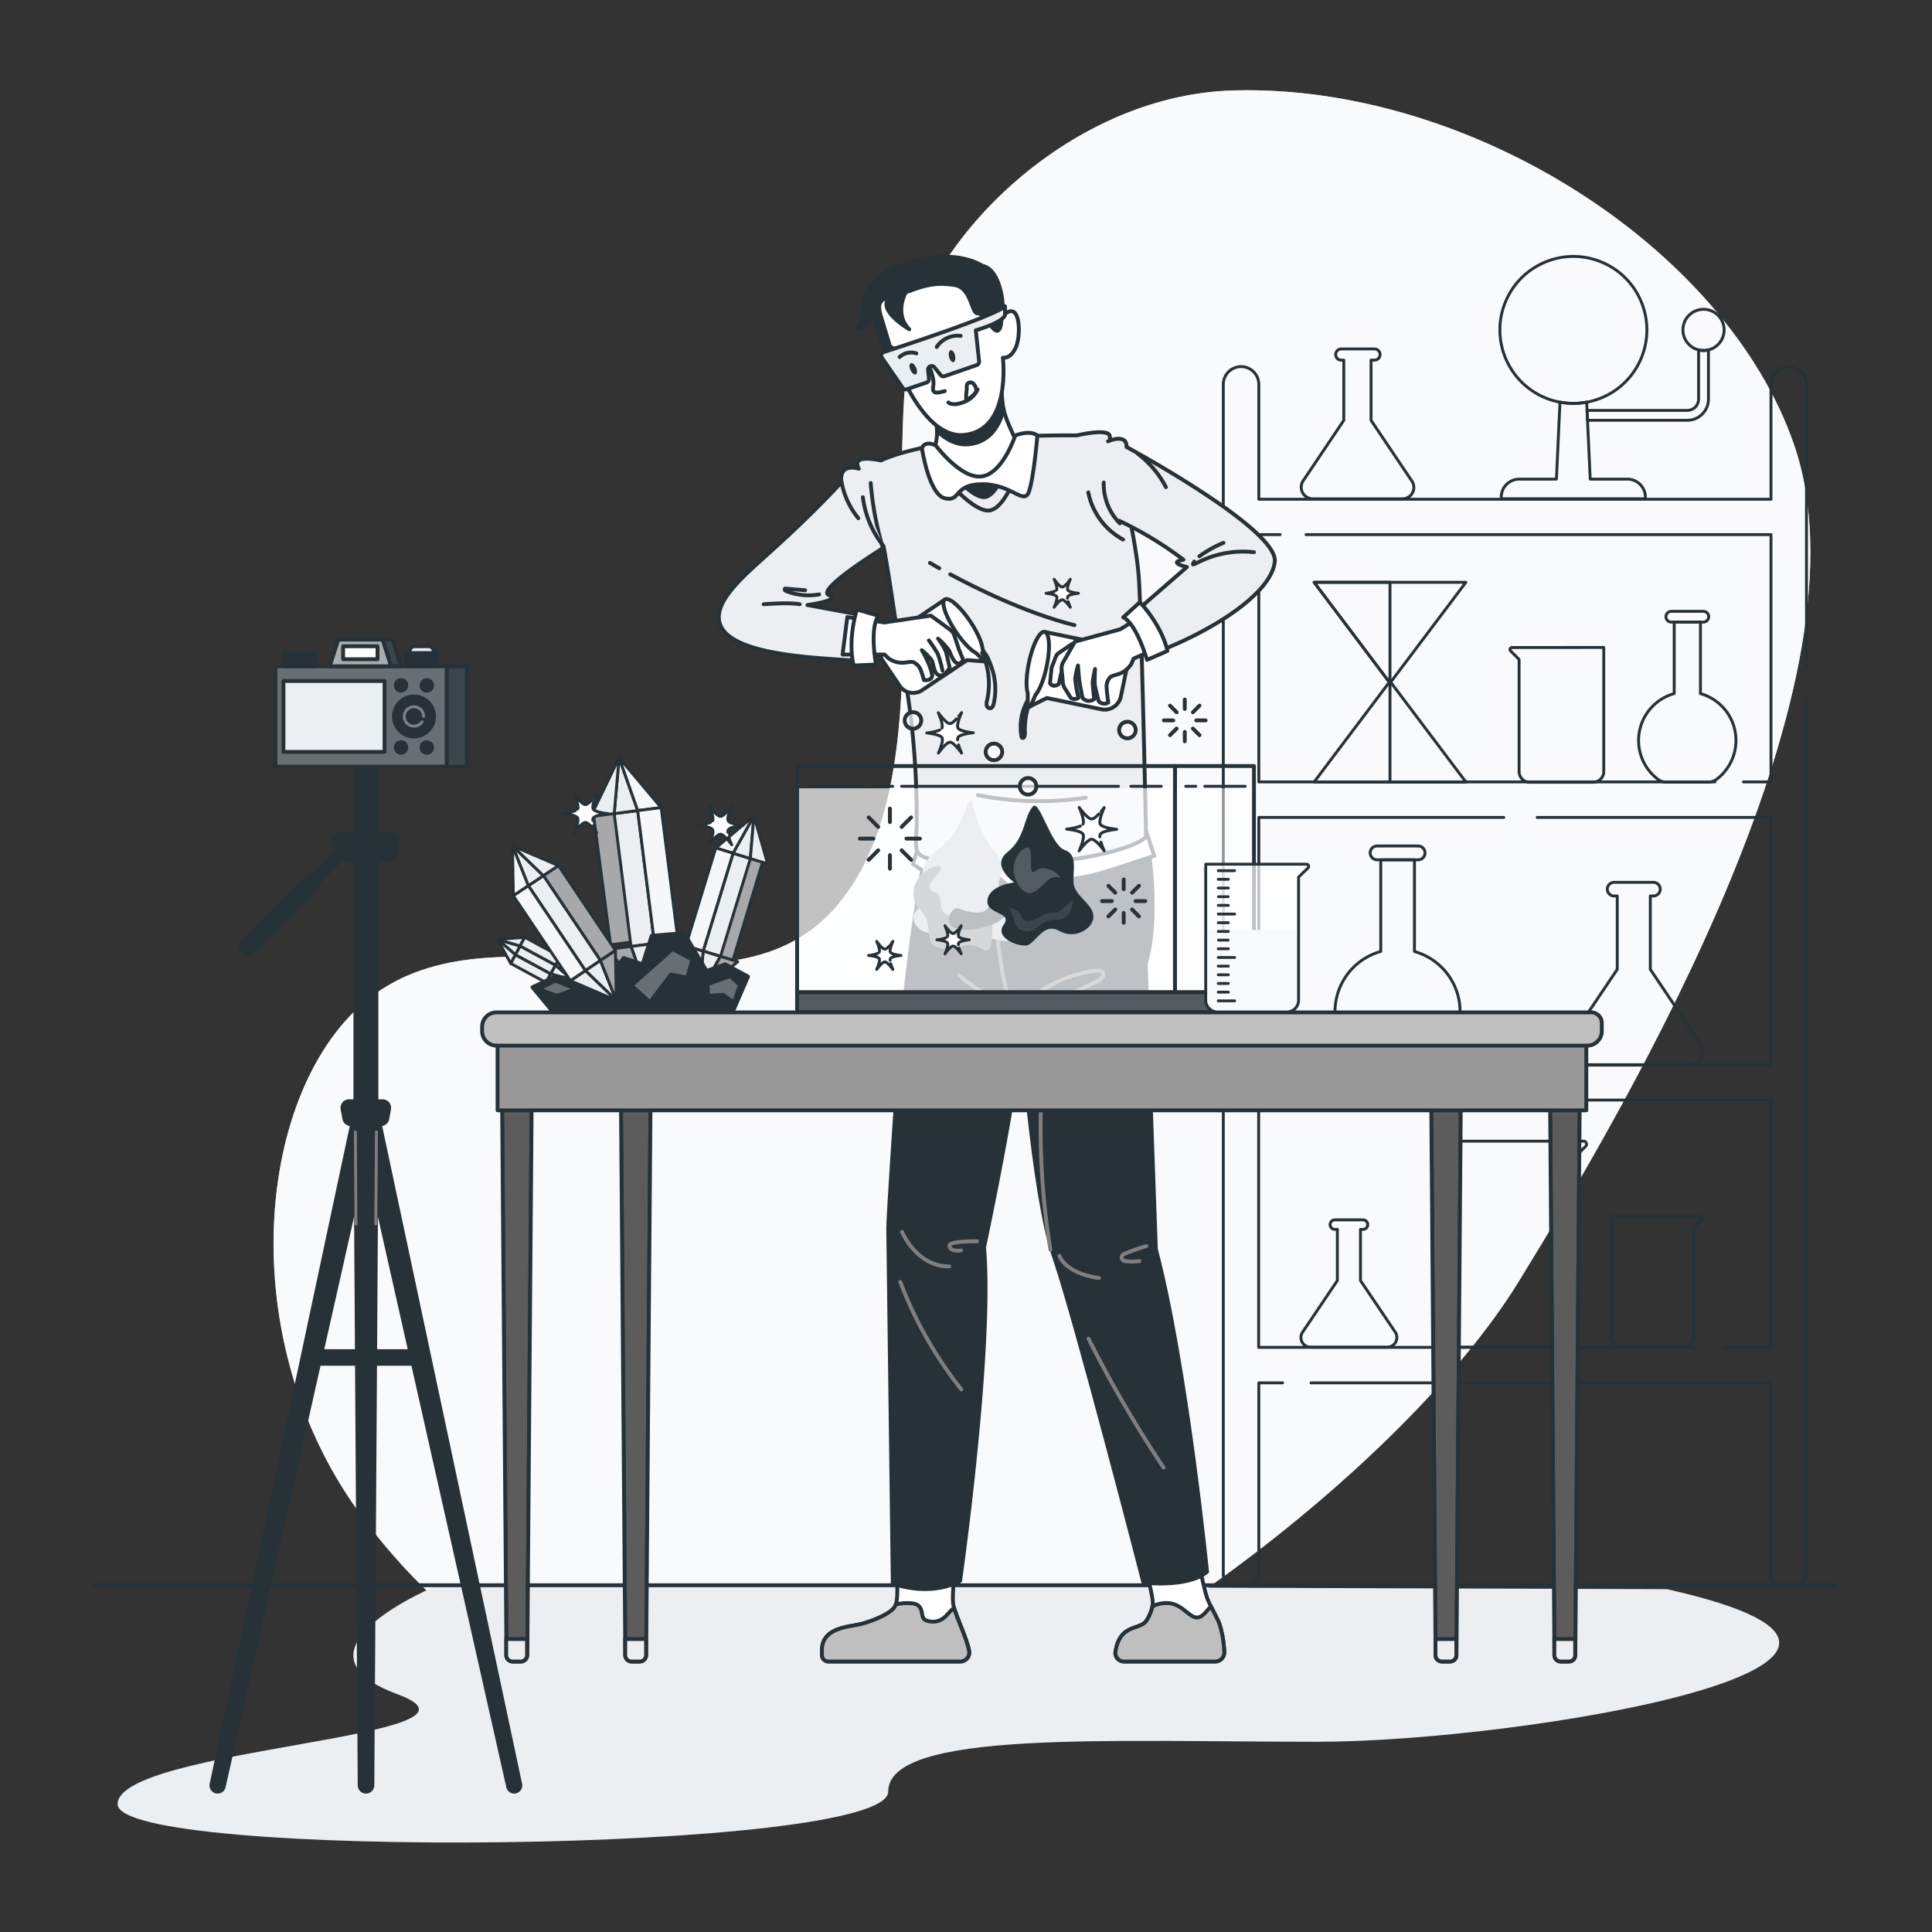 <svg xmlns="http://www.w3.org/2000/svg" xmlns:xlink="http://www.w3.org/1999/xlink" viewBox="0 0 500 500"><rect x="0" y="0" width="500" height="500" fill="#333333" stroke="none"/><defs><clipPath id="freepik--clip-path--inject-12"><path d="M259.51,91.17a58.08,58.08,0,0,0,0,13.48c.54,3.84,2.49,7,3.53,9.81,0,0-2.84,10.9-10.93,10.41s-10.42-8.45-10.42-8.45a12.88,12.88,0,0,0,0-9C239.85,102.94,251,92,251,92l7.47-2.27Z" style="fill:#fff;stroke:#263238;stroke-linecap:round;stroke-linejoin:round"></path></clipPath><clipPath id="freepik--clip-path-2--inject-12"><rect x="115.59" y="172.43" width="5.27" height="25.96" style="fill:#263238;stroke:#263238;stroke-linecap:round;stroke-linejoin:round"></rect></clipPath><clipPath id="freepik--clip-path-3--inject-12"><rect x="71.29" y="172.43" width="44.3" height="25.96" style="fill:#263238;stroke:#263238;stroke-linecap:round;stroke-linejoin:round"></rect></clipPath><clipPath id="freepik--clip-path-4--inject-12"><polygon points="101.24 172.43 85.34 172.43 87.53 165.53 99.06 165.53 101.24 172.43" style="fill:#263238;stroke:#263238;stroke-linecap:round;stroke-linejoin:round"></polygon></clipPath><clipPath id="freepik--clip-path-5--inject-12"><polygon points="101.6 165.53 99.06 165.53 101.24 172.43 103.78 172.43 101.6 165.53" style="fill:#263238;stroke:#263238;stroke-linecap:round;stroke-linejoin:round"></polygon></clipPath><clipPath id="freepik--clip-path-6--inject-12"><rect x="206.29" y="198.25" width="97.8" height="58.55" style="fill:none;stroke:#263238;stroke-linecap:round;stroke-linejoin:round"></rect></clipPath><clipPath id="freepik--clip-path-7--inject-12"><rect x="304.09" y="198.25" width="20.44" height="58.55" style="fill:none;stroke:#263238;stroke-linecap:round;stroke-linejoin:round"></rect></clipPath><clipPath id="freepik--clip-path-8--inject-12"><rect x="206.29" y="256.8" width="118.24" height="5.13" style="fill:#263238;stroke:#263238;stroke-linecap:round;stroke-linejoin:round"></rect></clipPath><clipPath id="freepik--clip-path-9--inject-12"><rect x="155.03" y="210.8" width="6.13" height="34.67" transform="matrix(0.99, -0.13, 0.13, 0.99, -27.38, 21.65)" style="fill:#ECEFF1;stroke:#263238;stroke-linecap:round;stroke-linejoin:round;stroke-width:0.75px"></rect></clipPath><clipPath id="freepik--clip-path-10--inject-12"><polygon points="171.11 209.01 160.22 196.08 165.04 209.78 171.11 209.01" style="fill:#ECEFF1;stroke:#263238;stroke-linecap:round;stroke-linejoin:round;stroke-width:0.75px"></polygon></clipPath><clipPath id="freepik--clip-path-11--inject-12"><polygon points="157.23 245.71 168.13 258.65 163.31 244.94 157.23 245.71" style="fill:#ECEFF1;stroke:#263238;stroke-linecap:round;stroke-linejoin:round;stroke-width:0.75px"></polygon></clipPath><clipPath id="freepik--clip-path-12--inject-12"><rect x="167.19" y="209.26" width="6.13" height="34.67" transform="translate(-27.1 23.16) rotate(-7.21)" style="fill:#ECEFF1;stroke:#263238;stroke-linecap:round;stroke-linejoin:round;stroke-width:0.75px"></rect></clipPath><clipPath id="freepik--clip-path-13--inject-12"><rect x="190.22" y="222.29" width="4.68" height="26.48" transform="matrix(-0.96, -0.29, 0.29, -0.96, 307.83, 517.07)" style="fill:#ECEFF1;stroke:#263238;stroke-linecap:round;stroke-linejoin:round;stroke-width:0.75px"></rect></clipPath><clipPath id="freepik--clip-path-14--inject-12"><polygon points="185.24 219.45 195.12 211.13 189.71 220.82 185.24 219.45" style="fill:#ECEFF1;stroke:#263238;stroke-linecap:round;stroke-linejoin:round;stroke-width:0.75px"></polygon></clipPath><clipPath id="freepik--clip-path-15--inject-12"><polygon points="190.92 248.88 181.04 257.2 186.45 247.51 190.92 248.88" style="fill:#ECEFF1;stroke:#263238;stroke-linecap:round;stroke-linejoin:round;stroke-width:0.75px"></polygon></clipPath><clipPath id="freepik--clip-path-16--inject-12"><rect x="181.27" y="219.56" width="4.68" height="26.48" transform="translate(291.13 509.1) rotate(-163)" style="fill:#ECEFF1;stroke:#263238;stroke-linecap:round;stroke-linejoin:round;stroke-width:0.75px"></rect></clipPath><clipPath id="freepik--clip-path-17--inject-12"><rect x="147.6" y="223.06" width="4.68" height="26.48" transform="translate(406.2 348.79) rotate(146.1)" style="fill:#ECEFF1;stroke:#263238;stroke-linecap:round;stroke-linejoin:round;stroke-width:0.75px"></rect></clipPath><clipPath id="freepik--clip-path-18--inject-12"><polygon points="132.85 231.84 132.63 218.92 136.73 229.23 132.85 231.84" style="fill:#ECEFF1;stroke:#263238;stroke-linecap:round;stroke-linejoin:round;stroke-width:0.75px"></polygon></clipPath><clipPath id="freepik--clip-path-19--inject-12"><polygon points="159.27 245.99 159.49 258.9 155.39 248.59 159.27 245.99" style="fill:#ECEFF1;stroke:#263238;stroke-linecap:round;stroke-linejoin:round;stroke-width:0.75px"></polygon></clipPath><clipPath id="freepik--clip-path-20--inject-12"><rect x="139.84" y="228.28" width="4.68" height="26.48" transform="translate(394.89 362.68) rotate(146.1)" style="fill:#ECEFF1;stroke:#263238;stroke-linecap:round;stroke-linejoin:round;stroke-width:0.75px"></rect></clipPath><clipPath id="freepik--clip-path-21--inject-12"><path d="M134.83,430h-2.12a1.63,1.63,0,0,1-1.64-1.62L129.93,283.7h7.68l-1.14,144.67A1.64,1.64,0,0,1,134.83,430Z" style="fill:#757575;stroke:#263238;stroke-linecap:round;stroke-linejoin:round"></path></clipPath><clipPath id="freepik--clip-path-22--inject-12"><path d="M165.59,430h-2.12a1.64,1.64,0,0,1-1.64-1.62L160.69,283.7h7.68l-1.14,144.67A1.64,1.64,0,0,1,165.59,430Z" style="fill:#5c5c5c;stroke:#263238;stroke-linecap:round;stroke-linejoin:round"></path></clipPath><clipPath id="freepik--clip-path-23--inject-12"><path d="M375.29,430h-2.12a1.64,1.64,0,0,1-1.64-1.62L370.39,283.7h7.68l-1.14,144.67A1.63,1.63,0,0,1,375.29,430Z" style="fill:#5c5c5c;stroke:#263238;stroke-linecap:round;stroke-linejoin:round"></path></clipPath><clipPath id="freepik--clip-path-24--inject-12"><path d="M406.06,430h-2.13a1.64,1.64,0,0,1-1.64-1.62L401.15,283.7h7.69l-1.15,144.67A1.62,1.62,0,0,1,406.06,430Z" style="fill:#757575;stroke:#263238;stroke-linecap:round;stroke-linejoin:round"></path></clipPath><clipPath id="freepik--clip-path-25--inject-12"><path d="M338.08,223.65a.57.57,0,0,1,.4,1L336.07,227v31.81A3.06,3.06,0,0,1,333,261.9h-17.9a3.06,3.06,0,0,1-3.06-3.06V223.65Z" style="fill:none;stroke:#263238;stroke-linecap:round;stroke-linejoin:round;stroke-width:0.75px"></path></clipPath><clipPath id="freepik--clip-path-26--inject-12"><path d="M293.91,188.92a2.14,2.14,0,1,1-2.14-2.13A2.14,2.14,0,0,1,293.91,188.92Z" style="fill:none;stroke:#263238;stroke-linecap:round;stroke-linejoin:round"></path></clipPath><clipPath id="freepik--clip-path-27--inject-12"><path d="M268.21,203.49a2.14,2.14,0,1,1-2.14-2.13A2.14,2.14,0,0,1,268.21,203.49Z" style="fill:none;stroke:#263238;stroke-linecap:round;stroke-linejoin:round"></path></clipPath><clipPath id="freepik--clip-path-28--inject-12"><path d="M259.37,194.59a2.14,2.14,0,1,1-2.14-2.14A2.14,2.14,0,0,1,259.37,194.59Z" style="fill:none;stroke:#263238;stroke-linecap:round;stroke-linejoin:round"></path></clipPath><clipPath id="freepik--clip-path-29--inject-12"><path d="M238.42,186.44a2.14,2.14,0,1,1-2.13-2.13A2.13,2.13,0,0,1,238.42,186.44Z" style="fill:none;stroke:#263238;stroke-linecap:round;stroke-linejoin:round"></path></clipPath></defs><g id="freepik--background-simple--inject-12"><path d="M97,257.27c33.85-24.51,90.32,9.21,118.51-21.64,28-30.62,13.78-94.52,19.42-143.75,3.1-27,40.16-67.39,84.57-68.49C380.75,21.86,446.7,64.27,464.27,115c21.06,60.87-41.38,168.09-71.24,216.67C363.32,380,279.42,443.14,223.8,454.27c-44.49,8.9-101-20.86-131.41-63.61C59.38,344.3,66.85,279.07,97,257.27Z" style="fill:#ECEFF1"></path><path d="M97,257.27c33.85-24.51,90.32,9.21,118.51-21.64,28-30.62,13.78-94.52,19.42-143.75,3.1-27,40.16-67.39,84.57-68.49C380.75,21.86,446.7,64.27,464.27,115c21.06,60.87-41.38,168.09-71.24,216.67C363.32,380,279.42,443.14,223.8,454.27c-44.49,8.9-101-20.86-131.41-63.61C59.38,344.3,66.85,279.07,97,257.27Z" style="fill:#fff;opacity:0.7"></path></g><g id="freepik--Shadow--inject-12"><path d="M113.32,410.26s-41.27,16.83-10.41,28.22c30,11.09-72.47,13.83-72.47,28.43s199.43,12.75,199.43-3.23S287,450.77,340.78,450.77s175.09-20.6,90.62-39.49Z" style="fill:#ECEFF1"></path></g><g id="freepik--Floor--inject-12"><line x1="24.49" y1="410.26" x2="475.01" y2="410.26" style="fill:none;stroke:#263238;stroke-linecap:round;stroke-linejoin:round"></line></g><g id="freepik--Shelf--inject-12"><path d="M316.59,259.93V407.42a2.84,2.84,0,0,0,2.84,2.84h3.51a2.84,2.84,0,0,0,2.84-2.84V357.88h6.16m135.58-185V99.48a4.6,4.6,0,0,0-4.59-4.6h0a4.6,4.6,0,0,0-4.6,4.6V129.2H325.78V99.48a4.6,4.6,0,0,0-4.6-4.6h0a4.6,4.6,0,0,0-4.59,4.6V252.05m22.7,105.83h119v49.54a2.84,2.84,0,0,0,2.84,2.84h3.51a2.84,2.84,0,0,0,2.84-2.84V180.19m-23.66,22.17H325.78v-64h5.52m6.71,0H458.33v64h-7.12m-53.4,9.19h60.52v64H347.93m-8,0H325.78v-64h63.4m49.56,137.14h-113v-64m7.76,0H458.33v64H446.1" style="fill:none;stroke:#263238;stroke-linecap:round;stroke-linejoin:round;stroke-width:0.75px"></path><path d="M366.06,246.24V222.52h-8.72v23.72A16.15,16.15,0,0,0,352,274.75a4.73,4.73,0,0,0,2.81.9h13.71a4.93,4.93,0,0,0,3-1,16.16,16.16,0,0,0-5.46-28.4Z" style="fill:none;stroke:#263238;stroke-linecap:round;stroke-linejoin:round;stroke-width:0.75px"></path><path d="M367,222.52H356.39a1.79,1.79,0,0,1-1.79-1.79h0a1.79,1.79,0,0,1,1.79-1.79H367a1.79,1.79,0,0,1,1.79,1.79h0A1.79,1.79,0,0,1,367,222.52Z" style="fill:none;stroke:#263238;stroke-linecap:round;stroke-linejoin:round;stroke-width:0.75px"></path><path d="M440.08,179.45V161h-6.8v18.5a12.59,12.59,0,0,0-4.14,22.23,3.64,3.64,0,0,0,2.19.7H442a3.8,3.8,0,0,0,2.31-.79,12.59,12.59,0,0,0-4.25-22.14Z" style="fill:none;stroke:#263238;stroke-linecap:round;stroke-linejoin:round;stroke-width:0.75px"></path><path d="M440.82,161h-8.28a1.4,1.4,0,0,1-1.4-1.4h0a1.4,1.4,0,0,1,1.4-1.39h8.28a1.39,1.39,0,0,1,1.39,1.39h0A1.4,1.4,0,0,1,440.82,161Z" style="fill:none;stroke:#263238;stroke-linecap:round;stroke-linejoin:round;stroke-width:0.75px"></path><path d="M365.4,124.5l-10.57-15.71V93.2h.76a1.45,1.45,0,1,0,0-2.89H347a1.45,1.45,0,0,0,0,2.89h.77v15.59L337.21,124.5a3,3,0,0,0,2.45,4.59H363A2.94,2.94,0,0,0,365.4,124.5Z" style="fill:none;stroke:#263238;stroke-linecap:round;stroke-linejoin:round;stroke-width:0.75px"></path><path d="M440,270.05l-12.9-19.17v-19h.93a1.77,1.77,0,0,0,0-3.53H417.61a1.77,1.77,0,0,0,0,3.53h.93v19l-12.9,19.17a3.6,3.6,0,0,0,3,5.6h28.44A3.6,3.6,0,0,0,440,270.05Z" style="fill:none;stroke:#263238;stroke-linecap:round;stroke-linejoin:round;stroke-width:0.75px"></path><path d="M361.09,344.75l-9-13.34V318.16h.65a1.23,1.23,0,0,0,0-2.46h-7.28a1.23,1.23,0,0,0,0,2.46h.65v13.25l-9,13.34a2.5,2.5,0,0,0,2.07,3.9H359A2.51,2.51,0,0,0,361.09,344.75Z" style="fill:none;stroke:#263238;stroke-linecap:round;stroke-linejoin:round;stroke-width:0.75px"></path><path d="M391.3,167.58a.51.51,0,0,0-.36.88l2.2,2.2v29a2.79,2.79,0,0,0,2.79,2.79h16.33a2.79,2.79,0,0,0,2.79-2.79v-32.1Z" style="fill:none;stroke:#263238;stroke-linecap:round;stroke-linejoin:round;stroke-width:0.75px"></path><path d="M409.8,295.33a.79.79,0,0,1,.56,1.35L407,300.05v44.34a4.27,4.27,0,0,1-4.27,4.26h-25a4.26,4.26,0,0,1-4.26-4.26V295.33Z" style="fill:none;stroke:#263238;stroke-linecap:round;stroke-linejoin:round;stroke-width:0.75px"></path><path d="M440.15,314.76a.51.51,0,0,1,.36.86l-2.14,2.14v28.18a2.71,2.71,0,0,1-2.71,2.71H419.8a2.71,2.71,0,0,1-2.71-2.71V314.76Z" style="fill:none;stroke:#263238;stroke-linecap:round;stroke-linejoin:round;stroke-width:0.75px"></path><polygon points="340.09 202.38 359.73 176.31 379.37 202.38 340.09 202.38" style="fill:none;stroke:#263238;stroke-linecap:round;stroke-linejoin:round;stroke-width:0.75px"></polygon><polyline points="359.73 176.31 359.73 202.38 379.37 202.38" style="fill:none;stroke:#263238;stroke-linecap:round;stroke-linejoin:round;stroke-width:0.75px"></polyline><polygon points="379.37 150.7 359.73 176.78 340.09 150.7 379.37 150.7" style="fill:none;stroke:#263238;stroke-linecap:round;stroke-linejoin:round;stroke-width:0.75px"></polygon><polygon points="340.09 150.7 359.73 176.78 359.73 150.7 340.09 150.7" style="fill:none;stroke:#263238;stroke-linecap:round;stroke-linejoin:round;stroke-width:0.75px"></polygon><circle cx="407.18" cy="85.38" r="19.02" transform="translate(174.11 430) rotate(-67.77)" style="fill:none;stroke:#263238;stroke-linecap:round;stroke-linejoin:round;stroke-width:0.75px"></circle><path d="M435.54,85.38a5.33,5.33,0,1,0,5.33-5.33A5.33,5.33,0,0,0,435.54,85.38Z" style="fill:none;stroke:#263238;stroke-linecap:round;stroke-linejoin:round;stroke-width:0.75px"></path><path d="M421.16,124h-9.61l-.92-19.94a18.25,18.25,0,0,1-6.91,0L402.8,124h-9.61a4.67,4.67,0,0,0-4.67,4.67v.41h37.31v-.41A4.67,4.67,0,0,0,421.16,124Z" style="fill:none;stroke:#263238;stroke-linecap:round;stroke-linejoin:round;stroke-width:0.75px"></path><path d="M440.87,90.71a5.34,5.34,0,0,1-1.28-.17V103.3a2.91,2.91,0,0,1-2.92,2.91H410.73l.12,2.56h25.82a5.48,5.48,0,0,0,5.48-5.47V90.54A5.48,5.48,0,0,1,440.87,90.71Z" style="fill:none;stroke:#263238;stroke-linecap:round;stroke-linejoin:round;stroke-width:0.75px"></path></g><g id="freepik--Character--inject-12"><path d="M296.77,407.2s1.63,5.84,1.56,7.84c-.05,1.39-1.17,4.26-2.29,5.09-2.09,1.54-6.33.79-7.35,7.33a2.2,2.2,0,0,0,2.17,2.53h23.62a2.34,2.34,0,0,0,2.35-2.55,27.18,27.18,0,0,0-1.31-7.37c-.68-1.68-2.53-4.85-3.13-6.56-.73-2.05-2-8.45-2-8.45Z" style="fill:#fff;stroke:#263238;stroke-linecap:round;stroke-linejoin:round"></path><path d="M316.83,427.44a27.18,27.18,0,0,0-1.31-7.37c-.44-1.09-1.36-2.78-2.12-4.31-1.14,1.05-2,2.65-3.39,2.84-2.21.3-4-3.73-8.09-3.73a7.41,7.41,0,0,0-3.69.91c-.3,1.5-1.24,3.65-2.19,4.35-2.09,1.54-6.33.79-7.35,7.33a2.2,2.2,0,0,0,2.17,2.53h23.62A2.34,2.34,0,0,0,316.83,427.44Z" style="fill:#bfbfbf;stroke:#263238;stroke-linecap:round;stroke-linejoin:round"></path><path d="M232,407.2s.71,6.73-.38,8.58c-1.19,2-6.06,3.76-8.33,4.41-3,.87-10.54.75-10.54,6.87v1.26a1.67,1.67,0,0,0,1.67,1.67h34.11a2.32,2.32,0,0,0,2.3-2.71c-.56-3.14-2.88-7.73-4-11.5-.62-2.06.24-8.58.24-8.58Z" style="fill:#fff;stroke:#263238;stroke-linecap:round;stroke-linejoin:round"></path><path d="M250.79,427.28c-.54-3-2.71-7.4-3.88-11.1-1,.63-1.67,1.73-2.52,2.42a4.57,4.57,0,0,1-4.6.79c-2-.55-.18-3.86-3.49-4.41a12,12,0,0,0-4.5.27,2.35,2.35,0,0,1-.22.53c-1.19,2-6.06,3.76-8.33,4.41-3,.87-10.54.75-10.54,6.87v1.26a1.67,1.67,0,0,0,1.67,1.67h34.11A2.32,2.32,0,0,0,250.79,427.28Z" style="fill:#bfbfbf;stroke:#263238;stroke-linecap:round;stroke-linejoin:round"></path><path d="M239.82,218.22a610.45,610.45,0,0,0-7.66,62.7c-2.31,34-2.29,36.88-2.29,36.88l1.18,92s9.09,3.67,17.42-.64c0,0,8.51-59.93,6.2-86.34,0,0,8.28-38.74,9.7-56.14,0,0,12.62-11.22,12.81-21.08s-.9-28.56-.9-28.56Z" style="fill:#263238;stroke:#263238;stroke-linecap:round;stroke-linejoin:round"></path><path d="M255.9,219.89s1.83,38.92,8.09,42.77c0,0,3.15,46.23,8.8,62.6s23.13,84.32,23.13,84.32,11.45,1.42,16.47-2.79c0,0-5.37-53.6-13.25-83.51l-2.63-73.89s4.44-12.16-.59-37.38Z" style="fill:#263238;stroke:#263238;stroke-linecap:round;stroke-linejoin:round"></path><path d="M238,218l-1.72,5.6s5.69,4.12,7.88,4.89c2.69.95,11.32,1.42,11.32,1.42l1-4.42,5.24,4.42s16-2.19,21.26-3.44c4-1,15.75-5,15.75-5l-2.3-6.91Z" style="fill:#fff;stroke:#263238;stroke-linecap:round;stroke-linejoin:round"></path><path d="M296.61,216.54c-3.15,3.55-23,8.08-42.38,6.92s-17.23-.89-17-10.24a214.36,214.36,0,0,0-3.66-41.5c-1.77-9.7-3-20.3-4.85-30,0,0-17.72,10.94-14.2,12.28s-5.56,2.58-5.56,2.58l16.63,3.08c-2.41,3.34,0,11.6,0,11.6-11.23-1-38.54-.95-39.53-11-.54-5.62,7.34-12,14-18.07,11.14-10.07,17.69-17.36,17.69-17.36-.66-5.26,4.5-3.53,4.5-3.53h0c-.72-1.49-1.07-3.48,5.77-2.13,0,0,12.68-6.76,50.67-6.49,0,0,9-2.16,8.52.53,0,0,6.66,23.09,7.54,36.67C295.43,160.23,296.61,216.54,296.61,216.54Z" style="fill:#ECEFF1;stroke:#263238;stroke-linecap:round;stroke-linejoin:round"></path><path d="M259.51,91.17a58.08,58.08,0,0,0,0,13.48c.54,3.84,2.49,7,3.53,9.81,0,0-2.84,10.9-10.93,10.41s-10.42-8.45-10.42-8.45a12.88,12.88,0,0,0,0-9C239.85,102.94,251,92,251,92l7.47-2.27Z" style="fill:#fff"></path><g style="clip-path:url(#freepik--clip-path--inject-12)"><path d="M232.72,95c2.35,6.15,8.86,20.69,17.78,20,11.91-1,10-18.78,9.91-20Z" style="fill:#263238;stroke:#263238;stroke-linecap:round;stroke-linejoin:round"></path></g><path d="M259.51,91.17a58.08,58.08,0,0,0,0,13.48c.54,3.84,2.49,7,3.53,9.81,0,0-2.84,10.9-10.93,10.41s-10.42-8.45-10.42-8.45a12.88,12.88,0,0,0,0-9C239.85,102.94,251,92,251,92l7.47-2.27Z" style="fill:none;stroke:#263238;stroke-linecap:round;stroke-linejoin:round"></path><path d="M259.17,81.29c.93-.12.22-11.56-4.94-12.49,0,0-7.54-5.32-21.24,0S225.3,81.65,221.88,85a4.31,4.31,0,0,0,3.85-4.87s2,11.34,7.22,16.33,17.53,3.25,17.53,3.25l5.13-4Z" style="fill:#263238;stroke:#263238;stroke-linecap:round;stroke-linejoin:round"></path><path d="M227.9,81.59l2.57,8.48s7.42,23.48,18.9,22.5c12.51-1.08,10.17-20,10.17-20s2.16.45,3.49-3,.91-12.81-3.88-7.37c0,0,.18,3-1,3.39S254.63,81,253,81.09s-1.54-6.67-6-7.33-6.87-.24-12,1.68S226.34,76.44,227.9,81.59Z" style="fill:#fff;stroke:#263238;stroke-linecap:round;stroke-linejoin:round"></path><path d="M231.89,90.56s-2.21-1.84-2.82,0,2.21,8.33,4.66,8.21S231.89,90.56,231.89,90.56Z" style="fill:none;stroke:#263238;stroke-linecap:round;stroke-linejoin:round"></path><path d="M238.52,91.21s3.62,5.48,3,8.79c-.45,2.27,1.44,1.59,3,1.22" style="fill:none;stroke:#263238;stroke-linecap:round;stroke-linejoin:round"></path><path d="M260.1,81.17V79.26c-2.48,2.57-31.43,11.88-31.43,11.88a.93.93,0,0,0-.45,1.41l5.41,7.84a.92.92,0,0,0,1.07.35L239.78,99a.94.94,0,0,0,.63-1l-.23-2.25a.93.93,0,0,1,1.65-.68l1.62,2a.94.94,0,0,0,1,.29l8.31-2.87a.93.93,0,0,0,.63-1l-.86-8C261,82.93,260.1,81.17,260.1,81.17Z" style="fill:#ECEFF1;stroke:#263238;stroke-linecap:round;stroke-linejoin:round"></path><path d="M234.71,75.07s-3.65,5.86.6,10.15C235.31,85.22,222.42,77.72,234.71,75.07Z" style="fill:#263238;stroke:#263238;stroke-linecap:round;stroke-linejoin:round"></path><path d="M237.08,95.11c.36.8.33,1.6-.07,1.78s-1-.32-1.38-1.12-.34-1.6.06-1.78S236.71,94.31,237.08,95.11Z" style="fill:#263238"></path><path d="M247.16,92c.21.85,0,1.63-.4,1.73s-.94-.5-1.15-1.36,0-1.63.4-1.73S247,91.09,247.16,92Z" style="fill:#263238"></path><path d="M232.8,92.4a4.39,4.39,0,0,1,4.35-.94" style="fill:none;stroke:#263238;stroke-linecap:round;stroke-linejoin:round"></path><path d="M242.42,89.8a6.49,6.49,0,0,1,6.19-2.88" style="fill:none;stroke:#263238;stroke-linecap:round;stroke-linejoin:round"></path><path d="M243.53,120.55l9.52,4.41,10.64-4.41s-4.5,9-7.85,9.71-8.83-5.37-8.83-5.37Z" style="fill:#263238;stroke:#263238;stroke-linecap:round;stroke-linejoin:round"></path><path d="M240.39,118.32s8.86,12.68,14.79,13.78,10.53-17.64,10.53-17.64H263s-3.83,13.18-7.86,14.15-13-11-13-11Z" style="fill:#ECEFF1;stroke:#263238;stroke-linecap:round;stroke-linejoin:round"></path><path d="M242.16,115.27s6.66,8.93,12.07,8,8.51-10.56,8.51-10.56,3.72-1.56,5.73,0c0,0-.92,11.11-2.21,14.6s-4.39-2-12-2-5.46,4.56-9.67,3.66-6-13-6-13S239.2,113.89,242.16,115.27Z" style="fill:#fff;stroke:#263238;stroke-linecap:round;stroke-linejoin:round"></path><path d="M244.53,155.16l10.75,16.05-5-.38-11.64,7.79a4.19,4.19,0,0,1-5.81-1.14L228.47,171a4.2,4.2,0,0,1,1.15-5.81Z" style="fill:#fff;stroke:#263238;stroke-linecap:round;stroke-linejoin:round"></path><path d="M251.13,160.89c1.85,2.77,3,5.44,3.15,7l1.15,2.83a.39.39,0,0,1-.64.43L252.6,169c-1.39-.72-3.42-2.81-5.27-5.58-2.6-3.87-3.85-7.58-2.8-8.28S248.54,157,251.13,160.89Z" style="fill:#fff;stroke:#263238;stroke-linecap:round;stroke-linejoin:round"></path><path d="M255.48,181.15a3,3,0,0,0-.14,1.35.94.94,0,0,0,.94.8c.52-.07.77-.67.89-1.18a17.24,17.24,0,0,0,0-7.53c-.18-.83-1.92-6.58-3-5.7A19.52,19.52,0,0,1,255.48,181.15Z" style="fill:#ECEFF1;stroke:#263238;stroke-linecap:round;stroke-linejoin:round"></path><path d="M268.29,177.52a14.45,14.45,0,0,0-4.45,13,1.28,1.28,0,0,0,.38.83.94.94,0,0,0,1.3-.42,2.94,2.94,0,0,0,.21-1.53,21,21,0,0,1,2.83-11,1.66,1.66,0,0,0,.2-1.11C268.69,177.19,268.36,177.45,268.29,177.52Z" style="fill:#263238"></path><path d="M270.34,163.53l-4,19.39,4.6-2.28L285,183.56a4.28,4.28,0,0,0,5.08-3.32l1.64-7.88a4.3,4.3,0,0,0-3.33-5.08Z" style="fill:#fff;stroke:#263238;stroke-linecap:round;stroke-linejoin:round"></path><path d="M266.28,171.52c-.7,3.34-.77,6.33-.3,7.87v3.14a.4.4,0,0,0,.77.16l1.25-2.88c1.05-1.22,2.18-4,2.87-7.33,1-4.68.74-8.68-.53-8.95S267.25,166.84,266.28,171.52Z" style="fill:#fff;stroke:#263238;stroke-linecap:round;stroke-linejoin:round"></path><path d="M277.29,166.75,274,169a2.07,2.07,0,0,0-.77,1l-1,2.58a1.94,1.94,0,0,0-.12.53l-.36,3.72s.66,1.27,2.26.21l.75-3.36,1.44-2.84,3.26-1.86-.82-1.87A.9.9,0,0,0,277.29,166.75Z" style="fill:#fff;stroke:#263238;stroke-linecap:round;stroke-linejoin:round"></path><path d="M298.18,157.74l-8.26,5.12-11.71,3.19-3.06,5.33a3.1,3.1,0,0,0-.4,1.83l.33,3.51a3.09,3.09,0,0,0,.45,1.34l1.58,2.53a1.73,1.73,0,0,0,2,0,33.91,33.91,0,0,1-.86-4.89,24.77,24.77,0,0,1,.73-3.47s.23,3.09.37,4.11.8,4.25.8,4.25a2.12,2.12,0,0,0,3.06.29,41.48,41.48,0,0,1-.43-4.17,33.51,33.51,0,0,1,.62-3.57s-.16,3-.06,4,1,4.33,1,4.33a1.92,1.92,0,0,0,2.49.33,35.38,35.38,0,0,1-.46-4.35,3.62,3.62,0,0,1,1-2.24c1.33-.86,3.31-.37,5.39-3.31l.61-1.45,9.93-4.37Z" style="fill:#fff;stroke:#263238;stroke-linecap:round;stroke-linejoin:round"></path><path d="M286.75,114.21s4.91-2.21,4.8,1.47c0,0,39.32,21.23,38.36,29.69S313.23,163.56,298.73,169c0,0-3.15-6-6.44-9.31l14.89-12.95s-5.19-1.15-.91-1.89a93.59,93.59,0,0,0-16.63-10.08" style="fill:#ECEFF1;stroke:#263238;stroke-linecap:round;stroke-linejoin:round"></path><path d="M309.07,145.34c-1.89,2.88,3.94-3.65,15.46-2.44" style="fill:none;stroke:#263238;stroke-linecap:round;stroke-linejoin:round"></path><path d="M316.63,140.48a29.76,29.76,0,0,0-6.22,3.48" style="fill:none;stroke:#263238;stroke-linecap:round;stroke-linejoin:round"></path><path d="M295,155.84l-4.32,3.93s3,.79,6.17,11l5.28-2.31S301.12,162.56,295,155.84Z" style="fill:#fff;stroke:#263238;stroke-linecap:round;stroke-linejoin:round"></path><path d="M219.29,159.71l9.62,1.38,12-1.77,5,3.67a3.09,3.09,0,0,1,1.09,1.52l1.1,3.34c.15.45,1.17,2.89,1.17,2.89s-.62,1.49-1.8.79c-.81-.48-1.38-2.13-1.89-3.26a19.58,19.58,0,0,0-2.81-3,17.45,17.45,0,0,1,2,3.3c.3,1,1,4.21,1,4.21s-1.62,3.19-3.31,1.62c-.77-.71-.88-2.57-1.34-3.51a15.08,15.08,0,0,0-2.56-2.64,28.63,28.63,0,0,1,1.7,3.35,16.4,16.4,0,0,1,1,3.11c0,.63-.41,1.48-2.15,1.3a18.49,18.49,0,0,0-1-3,3.68,3.68,0,0,0-1.8-1.67c-1.56-.25-3.18,1-6.26-.87l-1.14-1.08-10.85,0Z" style="fill:#fff;stroke:#263238;stroke-linecap:round;stroke-linejoin:round"></path><path d="M240.39,165.74a34.56,34.56,0,0,1,2.34,3.54,35.45,35.45,0,0,1,1.2,4.3" style="fill:none;stroke:#263238;stroke-linecap:round;stroke-linejoin:round"></path><path d="M197.64,156.38s6.37-.56,9.32,0" style="fill:none;stroke:#263238;stroke-linecap:round;stroke-linejoin:round"></path><path d="M221.75,157.74l5.62,1.63s-2.34,2-.69,12.62l-5.76.24S219.22,166.47,221.75,157.74Z" style="fill:#fff;stroke:#263238;stroke-linecap:round;stroke-linejoin:round"></path><path d="M212,153.83a15.67,15.67,0,0,1-8.41-.81,1,1,0,0,1-.42-.25.36.36,0,0,1,0-.45l5.2.44" style="fill:none;stroke:#263238;stroke-linecap:round;stroke-linejoin:round"></path><path d="M233.45,318.81s3.73,9,12.2,8.94" style="fill:none;stroke:#7f7f7f;stroke-linecap:round;stroke-linejoin:round"></path><path d="M274.18,325s1.33,4.46,10.2,5.76" style="fill:none;stroke:#7f7f7f;stroke-linecap:round;stroke-linejoin:round"></path><polyline points="262.3 260.37 264.18 262.67 265.14 270.62" style="fill:none;stroke:#7f7f7f;stroke-linecap:round;stroke-linejoin:round"></polyline><path d="M257.86,239.94c.58,5.87,1.72,15,3.58,19.38" style="fill:none;stroke:#7f7f7f;stroke-linecap:round;stroke-linejoin:round"></path><path d="M257.41,234.55s.07,1.07.22,2.8" style="fill:#ECEFF1;stroke:#7f7f7f;stroke-linecap:round;stroke-linejoin:round"></path><path d="M245.45,104.16s1,1.06,3.91-.08A6.29,6.29,0,0,0,253,100.8" style="fill:none;stroke:#263238;stroke-linecap:round;stroke-linejoin:round"></path><path d="M250.51,103.38c-.86.62-.29-2.1-.31-3.16a1.51,1.51,0,0,1,.21-.94,1.06,1.06,0,0,1,1.49,0,2.9,2.9,0,0,1,.74,1.47S253.25,101.43,250.51,103.38Z" style="fill:none;stroke:#263238;stroke-linecap:round;stroke-linejoin:round"></path><path d="M233,331.77a104.14,104.14,0,0,0,15.81,27.84" style="fill:none;stroke:#7f7f7f;stroke-linecap:round;stroke-linejoin:round"></path><path d="M252.86,321.25s-7.29-.14-7.15,1.15,1.81,1.39,3,1.21" style="fill:none;stroke:#7f7f7f;stroke-linecap:round;stroke-linejoin:round"></path><path d="M296.68,322.48c-1.82.55-3.62,1.17-5.38,1.88-.43.17-.92.41-1,.86a1,1,0,0,0,.92,1.16,14.87,14.87,0,0,0,3.65,0" style="fill:none;stroke:#7f7f7f;stroke-linecap:round;stroke-linejoin:round"></path><path d="M269.69,279.53a198.66,198.66,0,0,0,2.14,43.85" style="fill:none;stroke:#7f7f7f;stroke-linecap:round;stroke-linejoin:round"></path><path d="M281.71,346.45a313.23,313.23,0,0,0,19.42,33.35" style="fill:none;stroke:#7f7f7f;stroke-linecap:round;stroke-linejoin:round"></path><path d="M265.4,259.48a34.31,34.31,0,0,1,18-8.27c.81-.11,1.86-.05,2.12.71s-.6,1.52-1.36,1.91a88.18,88.18,0,0,1-12.27,5.2" style="fill:none;stroke:#7f7f7f;stroke-linecap:round;stroke-linejoin:round"></path><path d="M248.23,252.4A47.5,47.5,0,0,0,262.85,261" style="fill:none;stroke:#7f7f7f;stroke-linecap:round;stroke-linejoin:round"></path><path d="M225.34,125a80.73,80.73,0,0,0,3.73,18.66" style="fill:#ECEFF1;stroke:#263238;stroke-linecap:round;stroke-linejoin:round"></path><path d="M217.78,124.66a20.69,20.69,0,0,0,4.35,9.45" style="fill:#ECEFF1;stroke:#263238;stroke-linecap:round;stroke-linejoin:round"></path><path d="M223.31,128.68a25.19,25.19,0,0,0,5.37,12.68" style="fill:#ECEFF1;stroke:#263238;stroke-linecap:round;stroke-linejoin:round"></path><path d="M294.5,117.46a25.6,25.6,0,0,1,7.24,8.61" style="fill:#ECEFF1;stroke:#263238;stroke-linecap:round;stroke-linejoin:round"></path><path d="M281.65,127.43a17.8,17.8,0,0,0,9,12.2" style="fill:#ECEFF1;stroke:#263238;stroke-linecap:round;stroke-linejoin:round"></path><path d="M245.91,148.63c6.94,3.73,19.76,10.06,32.15,13.16" style="fill:none;stroke:#263238;stroke-linecap:round;stroke-linejoin:round"></path><path d="M240.67,145.68s.87.52,2.42,1.39" style="fill:none;stroke:#263238;stroke-linecap:round;stroke-linejoin:round"></path><path d="M285.65,124.89a14.37,14.37,0,0,0,4.17,10.56" style="fill:#ECEFF1;stroke:#263238;stroke-linecap:round;stroke-linejoin:round"></path><path d="M253.1,205.79a81.45,81.45,0,0,0,27.9.66" style="fill:none;stroke:#263238;stroke-linecap:round;stroke-linejoin:round"></path></g><g id="freepik--Device--inject-12"><path d="M92,292.94l1.08,169.11a1.64,1.64,0,0,0,1.64,1.63h0a1.65,1.65,0,0,0,1.65-1.63l1.08-169.11Z" style="fill:#263238;stroke:#263238;stroke-linecap:round;stroke-linejoin:round"></path><rect x="79.88" y="349.68" width="29.62" height="3.28" style="fill:#263238;stroke:#263238;stroke-linecap:round;stroke-linejoin:round"></rect><rect x="91.97" y="198.89" width="5.45" height="94.05" style="fill:#263238;stroke:#263238;stroke-linecap:round;stroke-linejoin:round"></rect><path d="M56.32,463.68h0a1.61,1.61,0,0,1-1.57-1.94L92,286.84h5.45L57.89,462.43A1.61,1.61,0,0,1,56.32,463.68Z" style="fill:#263238;stroke:#263238;stroke-linecap:round;stroke-linejoin:round"></path><path d="M133.06,463.68h0a1.61,1.61,0,0,0,1.57-1.94L97.42,286.84H92l39.52,175.59A1.61,1.61,0,0,0,133.06,463.68Z" style="fill:#263238;stroke:#263238;stroke-linecap:round;stroke-linejoin:round"></path><path d="M98.58,290.94H90.81a1.72,1.72,0,0,1-1.69-1.4L88.65,287a1.71,1.71,0,0,1,1.69-2H99a1.71,1.71,0,0,1,1.69,2l-.47,2.58A1.71,1.71,0,0,1,98.58,290.94Z" style="fill:#263238;stroke:#263238;stroke-linecap:round;stroke-linejoin:round"></path><line x1="97.26" y1="316.77" x2="97.42" y2="292.94" style="fill:none;stroke:#7f7f7f;stroke-linecap:round;stroke-linejoin:round;stroke-width:0.75px"></line><line x1="91.97" y1="292.94" x2="92.12" y2="316.77" style="fill:none;stroke:#7f7f7f;stroke-linecap:round;stroke-linejoin:round;stroke-width:0.75px"></line><path d="M100.58,222.58H88.8A1.82,1.82,0,0,1,87,221l-.51-3.2a1.83,1.83,0,0,1,1.8-2.12h12.8a1.83,1.83,0,0,1,1.8,2.12l-.51,3.2A1.82,1.82,0,0,1,100.58,222.58Z" style="fill:#263238;stroke:#263238;stroke-linecap:round;stroke-linejoin:round"></path><rect x="82.51" y="214.86" width="2.24" height="21.41" transform="translate(183.98 6.93) rotate(45)" style="fill:#263238;stroke:#263238;stroke-linecap:round;stroke-linejoin:round"></rect><path d="M70.22,224.33h3.64a0,0,0,0,1,0,0v24.24A1.38,1.38,0,0,1,72.48,250h-.88a1.38,1.38,0,0,1-1.38-1.38V224.33a0,0,0,0,1,0,0Z" transform="translate(188.77 18.51) rotate(45)" style="fill:#263238;stroke:#263238;stroke-linecap:round;stroke-linejoin:round"></path><rect x="115.59" y="172.43" width="5.27" height="25.96" style="fill:#263238"></rect><g style="clip-path:url(#freepik--clip-path-2--inject-12)"><rect x="115.59" y="172.43" width="5.27" height="25.96" style="fill:#fff;opacity:0.1"></rect></g><rect x="115.59" y="172.43" width="5.27" height="25.96" style="fill:none;stroke:#263238;stroke-linecap:round;stroke-linejoin:round"></rect><rect x="71.29" y="172.43" width="44.3" height="25.96" style="fill:#263238"></rect><g style="clip-path:url(#freepik--clip-path-3--inject-12)"><rect x="71.29" y="172.43" width="44.3" height="25.96" style="fill:#fff;opacity:0.3"></rect></g><rect x="71.29" y="172.43" width="44.3" height="25.96" style="fill:none;stroke:#263238;stroke-linecap:round;stroke-linejoin:round"></rect><rect x="73.36" y="176.24" width="26.16" height="18.35" style="fill:#ECEFF1;stroke:#263238;stroke-linecap:round;stroke-linejoin:round"></rect><path d="M112.32,185.41a5.18,5.18,0,1,1-5.18-5.17A5.18,5.18,0,0,1,112.32,185.41Z" style="fill:#263238;stroke:#263238;stroke-linecap:round;stroke-linejoin:round"></path><path d="M109.22,186.81a2.51,2.51,0,1,1,.42-1.4" style="fill:none;stroke:#7f7f7f;stroke-linecap:round;stroke-linejoin:round;stroke-width:0.75px"></path><path d="M105.14,177.38a1.36,1.36,0,1,1-1.36-1.37A1.36,1.36,0,0,1,105.14,177.38Z" style="fill:#263238;stroke:#263238;stroke-linecap:round;stroke-linejoin:round"></path><path d="M111.83,177.38a1.37,1.37,0,1,1-1.36-1.37A1.36,1.36,0,0,1,111.83,177.38Z" style="fill:#263238;stroke:#263238;stroke-linecap:round;stroke-linejoin:round"></path><path d="M105.14,193.45a1.36,1.36,0,1,1-1.36-1.36A1.36,1.36,0,0,1,105.14,193.45Z" style="fill:#263238;stroke:#263238;stroke-linecap:round;stroke-linejoin:round"></path><path d="M111.83,193.45a1.37,1.37,0,1,1-1.36-1.36A1.36,1.36,0,0,1,111.83,193.45Z" style="fill:#263238;stroke:#263238;stroke-linecap:round;stroke-linejoin:round"></path><polygon points="101.24 172.43 85.34 172.43 87.53 165.53 99.06 165.53 101.24 172.43" style="fill:#263238"></polygon><g style="clip-path:url(#freepik--clip-path-4--inject-12)"><polygon points="101.24 172.43 85.34 172.43 87.53 165.53 99.06 165.53 101.24 172.43" style="fill:#fff;opacity:0.6"></polygon></g><polygon points="101.24 172.43 85.34 172.43 87.53 165.53 99.06 165.53 101.24 172.43" style="fill:none;stroke:#263238;stroke-linecap:round;stroke-linejoin:round"></polygon><rect x="88.8" y="167.25" width="8.9" height="3.36" style="fill:#fff;stroke:#263238;stroke-linecap:round;stroke-linejoin:round"></rect><rect x="73.36" y="168.98" width="8.17" height="3.45" style="fill:#263238;stroke:#263238;stroke-linecap:round;stroke-linejoin:round"></rect><rect x="105.02" y="168.98" width="8.17" height="3.45" style="fill:#263238;stroke:#263238;stroke-linecap:round;stroke-linejoin:round"></rect><path d="M107.27,167.25h3.67a1.3,1.3,0,0,1,1.3,1.3V169a0,0,0,0,1,0,0H106a0,0,0,0,1,0,0v-.43A1.3,1.3,0,0,1,107.27,167.25Z" style="fill:#ECEFF1;stroke:#263238;stroke-linecap:round;stroke-linejoin:round"></path><polygon points="101.6 165.53 99.06 165.53 101.24 172.43 103.78 172.43 101.6 165.53" style="fill:#263238"></polygon><g style="clip-path:url(#freepik--clip-path-5--inject-12)"><polygon points="101.6 165.53 99.06 165.53 101.24 172.43 103.78 172.43 101.6 165.53" style="fill:#fff;opacity:0.1"></polygon></g><polygon points="101.6 165.53 99.06 165.53 101.24 172.43 103.78 172.43 101.6 165.53" style="fill:none;stroke:#263238;stroke-linecap:round;stroke-linejoin:round"></polygon></g><g id="freepik--Table--inject-12"><g style="clip-path:url(#freepik--clip-path-6--inject-12)"><rect x="206.29" y="204.01" width="97.8" height="52.78" style="fill:#fff;opacity:0.7"></rect></g><rect x="206.29" y="198.25" width="97.8" height="58.55" style="fill:none;stroke:#263238;stroke-linecap:round;stroke-linejoin:round"></rect><g style="clip-path:url(#freepik--clip-path-7--inject-12)"><rect x="304.09" y="204.01" width="20.44" height="52.78" style="fill:#fff;opacity:0.5"></rect></g><rect x="304.09" y="198.25" width="20.44" height="58.55" style="fill:none;stroke:#263238;stroke-linecap:round;stroke-linejoin:round"></rect><rect x="206.29" y="256.8" width="118.24" height="5.13" style="fill:#263238"></rect><g style="clip-path:url(#freepik--clip-path-8--inject-12)"><rect x="206.29" y="256.8" width="118.24" height="5.13" style="fill:#fff;opacity:0.2"></rect></g><rect x="206.29" y="256.8" width="118.24" height="5.13" style="fill:none;stroke:#263238;stroke-linecap:round;stroke-linejoin:round"></rect><line x1="311.78" y1="203.49" x2="322.23" y2="203.49" style="fill:#fff;stroke:#263238;stroke-linecap:round;stroke-linejoin:round;stroke-width:0.75px"></line><line x1="306.88" y1="203.49" x2="309.47" y2="203.49" style="fill:#fff;stroke:#263238;stroke-linecap:round;stroke-linejoin:round;stroke-width:0.75px"></line><line x1="292.67" y1="203.49" x2="300.54" y2="203.49" style="fill:#fff;stroke:#263238;stroke-linecap:round;stroke-linejoin:round;stroke-width:0.75px"></line><line x1="233.33" y1="203.49" x2="289.47" y2="203.49" style="fill:#fff;stroke:#263238;stroke-linecap:round;stroke-linejoin:round;stroke-width:0.75px"></line><line x1="225.55" y1="203.49" x2="231.03" y2="203.49" style="fill:#fff;stroke:#263238;stroke-linecap:round;stroke-linejoin:round;stroke-width:0.75px"></line><line x1="209.59" y1="203.49" x2="222.86" y2="203.49" style="fill:#fff;stroke:#263238;stroke-linecap:round;stroke-linejoin:round;stroke-width:0.75px"></line><path d="M251.68,207.65a.58.58,0,0,0-1.13-.05c-1,3.3-3.23,8.88-7.21,11.77-5.88,4.26-5.23,7.89-2.71,10.57s-7.41,5.5-3.17,10,10.41-2.77,12.95,0c0,0,10,6.87,14.49,1.5s-5.18-5-6.23-10.46,3.41-5.09-1.59-11.09C253.8,216,252.32,210.76,251.68,207.65Z" style="fill:#ECEFF1"></path><path d="M243.06,224.23c-2.33-.47-6.61,2.8-6.67,6.75s1.93,3.58,3.33,7-.7,6.91,4.3,7.49,5.95-2.31,9.79,0,2.51-3.8,3.27-8.14-1.43,2.18-6.09.84-7.36-.58-7.55-4.42-2-2.1-2.81-3.83S245.23,224.67,243.06,224.23Z" style="fill:#ECEFF1"></path><path d="M243.06,224.23c-2.33-.47-6.61,2.8-6.67,6.75s1.93,3.58,3.33,7-.7,6.91,4.3,7.49,5.95-2.31,9.79,0,2.51-3.8,3.27-8.14-1.43,2.18-6.09.84-7.36-.58-7.55-4.42-2-2.1-2.81-3.83S245.23,224.67,243.06,224.23Z" style="opacity:0.1"></path><path d="M248,235.09s6.05,2.46,7.59,0,4-4,3-6.79,9.13,8.39-3.87,11.64S245.63,234.36,248,235.09Z" style="fill:#ECEFF1"></path><path d="M248,235.09s6.05,2.46,7.59,0,4-4,3-6.79,9.13,8.39-3.87,11.64S245.63,234.36,248,235.09Z" style="opacity:0.2"></path><path d="M267.42,208.62c-2.44,2.36-2,8.25-6.62,11.84s1.68,7.92,1.68,7.92-6.41.66-6.92,4.52,6.65,3.06,4.22,6.36,3.3,5.67,5.75,5.44,4.36-6.2,8.59-3.78,9.07-.76,8.85-3.93-5-5.23-5.15-8.61,1.11-7.28-2.32-8.42S269,207.09,267.42,208.62Z" style="fill:#263238"></path><path d="M265.38,219.45c-2.42,1-4.81,6-1.21,10.39s6.41-3.6,9.26-2.82-2.55-4-5.3-1.7S268.28,218.27,265.38,219.45Z" style="fill:#fff;opacity:0.2"></path><path d="M277.63,232.73s.1,5.45-4.2,5.28-5.47,4-8.63,2.91-2.44-5.87-4-5.87a3.16,3.16,0,0,1,3.37,1.86c1,2.29,3.25,1.45,5.63,0s2.9-.09,4.43-1.12A24,24,0,0,0,277.63,232.73Z" style="fill:#fff;opacity:0.1"></path><rect x="155.03" y="210.8" width="6.13" height="34.67" transform="matrix(0.99, -0.13, 0.13, 0.99, -27.38, 21.65)" style="fill:#ECEFF1"></rect><g style="clip-path:url(#freepik--clip-path-9--inject-12)"><rect x="155.03" y="210.8" width="6.13" height="34.67" transform="matrix(0.99, -0.13, 0.13, 0.99, -27.38, 21.65)" style="opacity:0.3"></rect></g><rect x="155.03" y="210.8" width="6.13" height="34.67" transform="matrix(0.99, -0.13, 0.13, 0.99, -27.38, 21.65)" style="fill:none;stroke:#263238;stroke-linecap:round;stroke-linejoin:round;stroke-width:0.75px"></rect><rect x="161.11" y="210.03" width="6.13" height="34.67" transform="translate(-27.24 22.41) rotate(-7.21)" style="fill:#ECEFF1;stroke:#263238;stroke-linecap:round;stroke-linejoin:round;stroke-width:0.75px"></rect><polygon points="158.96 210.55 160.22 196.08 165.04 209.78 158.96 210.55" style="fill:#ECEFF1;stroke:#263238;stroke-linecap:round;stroke-linejoin:round;stroke-width:0.75px"></polygon><polygon points="152.88 211.32 160.22 196.08 158.96 210.55 152.88 211.32" style="fill:#ECEFF1;stroke:#263238;stroke-linecap:round;stroke-linejoin:round;stroke-width:0.75px"></polygon><polygon points="171.11 209.01 160.22 196.08 165.04 209.78 171.11 209.01" style="fill:#ECEFF1"></polygon><g style="clip-path:url(#freepik--clip-path-10--inject-12)"><polygon points="171.11 209.01 160.22 196.08 165.04 209.78 171.11 209.01" style="fill:#fff;opacity:0.5"></polygon></g><polygon points="171.11 209.01 160.22 196.08 165.04 209.78 171.11 209.01" style="fill:none;stroke:#263238;stroke-linecap:round;stroke-linejoin:round;stroke-width:0.75px"></polygon><polygon points="169.39 244.18 168.13 258.65 163.31 244.94 169.39 244.18" style="fill:#ECEFF1;stroke:#263238;stroke-linecap:round;stroke-linejoin:round;stroke-width:0.75px"></polygon><polygon points="175.47 243.41 168.13 258.65 169.39 244.18 175.47 243.41" style="fill:#ECEFF1;stroke:#263238;stroke-linecap:round;stroke-linejoin:round;stroke-width:0.75px"></polygon><polygon points="157.23 245.71 168.13 258.65 163.31 244.94 157.23 245.71" style="fill:#ECEFF1"></polygon><g style="clip-path:url(#freepik--clip-path-11--inject-12)"><polygon points="157.23 245.71 168.13 258.65 163.31 244.94 157.23 245.71" style="opacity:0.3"></polygon></g><polygon points="157.23 245.71 168.13 258.65 163.31 244.94 157.23 245.71" style="fill:none;stroke:#263238;stroke-linecap:round;stroke-linejoin:round;stroke-width:0.75px"></polygon><rect x="167.19" y="209.26" width="6.13" height="34.67" transform="translate(-27.1 23.16) rotate(-7.21)" style="fill:#ECEFF1"></rect><g style="clip-path:url(#freepik--clip-path-12--inject-12)"><rect x="167.19" y="209.26" width="6.13" height="34.67" transform="translate(-27.1 23.16) rotate(-7.21)" style="fill:#fff;opacity:0.5"></rect></g><rect x="167.19" y="209.26" width="6.13" height="34.67" transform="translate(-27.1 23.16) rotate(-7.21)" style="fill:none;stroke:#263238;stroke-linecap:round;stroke-linejoin:round;stroke-width:0.75px"></rect><rect x="190.22" y="222.29" width="4.68" height="26.48" transform="matrix(-0.96, -0.29, 0.29, -0.96, 307.83, 517.07)" style="fill:#ECEFF1"></rect><g style="clip-path:url(#freepik--clip-path-13--inject-12)"><rect x="190.22" y="222.29" width="4.68" height="26.48" transform="matrix(-0.96, -0.29, 0.29, -0.96, 307.83, 517.07)" style="opacity:0.3"></rect></g><rect x="190.22" y="222.29" width="4.68" height="26.48" transform="matrix(-0.96, -0.29, 0.29, -0.96, 307.83, 517.07)" style="fill:none;stroke:#263238;stroke-linecap:round;stroke-linejoin:round;stroke-width:0.75px"></rect><rect x="185.74" y="220.93" width="4.68" height="26.48" transform="translate(299.5 513.08) rotate(-163)" style="fill:#ECEFF1;stroke:#263238;stroke-linecap:round;stroke-linejoin:round;stroke-width:0.75px"></rect><polygon points="194.19 222.19 195.12 211.13 189.71 220.82 194.19 222.19" style="fill:#ECEFF1;stroke:#263238;stroke-linecap:round;stroke-linejoin:round;stroke-width:0.75px"></polygon><polygon points="198.66 223.56 195.12 211.13 194.19 222.19 198.66 223.56" style="fill:#ECEFF1;stroke:#263238;stroke-linecap:round;stroke-linejoin:round;stroke-width:0.75px"></polygon><polygon points="185.24 219.45 195.12 211.13 189.71 220.82 185.24 219.45" style="fill:#ECEFF1"></polygon><g style="clip-path:url(#freepik--clip-path-14--inject-12)"><polygon points="185.24 219.45 195.12 211.13 189.71 220.82 185.24 219.45" style="fill:#fff;opacity:0.5"></polygon></g><polygon points="185.24 219.45 195.12 211.13 189.71 220.82 185.24 219.45" style="fill:none;stroke:#263238;stroke-linecap:round;stroke-linejoin:round;stroke-width:0.75px"></polygon><polygon points="181.97 246.14 181.04 257.2 186.45 247.51 181.97 246.14" style="fill:#ECEFF1;stroke:#263238;stroke-linecap:round;stroke-linejoin:round;stroke-width:0.75px"></polygon><polygon points="177.5 244.78 181.04 257.2 181.97 246.14 177.5 244.78" style="fill:#ECEFF1;stroke:#263238;stroke-linecap:round;stroke-linejoin:round;stroke-width:0.75px"></polygon><polygon points="190.92 248.88 181.04 257.2 186.45 247.51 190.92 248.88" style="fill:#ECEFF1"></polygon><g style="clip-path:url(#freepik--clip-path-15--inject-12)"><polygon points="190.92 248.88 181.04 257.2 186.45 247.51 190.92 248.88" style="opacity:0.3"></polygon></g><polygon points="190.92 248.88 181.04 257.2 186.45 247.51 190.92 248.88" style="fill:none;stroke:#263238;stroke-linecap:round;stroke-linejoin:round;stroke-width:0.75px"></polygon><rect x="181.27" y="219.56" width="4.68" height="26.48" transform="translate(291.13 509.1) rotate(-163)" style="fill:#ECEFF1"></rect><g style="clip-path:url(#freepik--clip-path-16--inject-12)"><rect x="181.27" y="219.56" width="4.68" height="26.48" transform="translate(291.13 509.1) rotate(-163)" style="fill:#fff;opacity:0.5"></rect></g><rect x="181.27" y="219.56" width="4.68" height="26.48" transform="translate(291.13 509.1) rotate(-163)" style="fill:none;stroke:#263238;stroke-linecap:round;stroke-linejoin:round;stroke-width:0.75px"></rect><rect x="136.07" y="245.46" width="2.55" height="10.43" transform="translate(-148.49 252.03) rotate(-61.55)" style="fill:#ECEFF1;stroke:#263238;stroke-linecap:round;stroke-linejoin:round;stroke-width:0.75px"></rect><rect x="137.29" y="243.22" width="2.55" height="10.43" transform="translate(-145.87 251.95) rotate(-61.56)" style="fill:#ECEFF1;stroke:#263238;stroke-linecap:round;stroke-linejoin:round;stroke-width:0.75px"></rect><polygon points="133.37 247.07 128.78 243.13 134.59 244.82 133.37 247.07" style="fill:#ECEFF1;stroke:#263238;stroke-linecap:round;stroke-linejoin:round;stroke-width:0.75px"></polygon><polygon points="132.16 249.32 128.78 243.13 133.37 247.07 132.16 249.32" style="fill:#ECEFF1;stroke:#263238;stroke-linecap:round;stroke-linejoin:round;stroke-width:0.75px"></polygon><polygon points="135.81 242.58 128.78 243.13 134.59 244.82 135.81 242.58" style="fill:#ECEFF1;stroke:#263238;stroke-linecap:round;stroke-linejoin:round;stroke-width:0.75px"></polygon><polygon points="143.76 249.79 148.36 253.74 142.54 252.04 143.76 249.79" style="fill:#ECEFF1;stroke:#263238;stroke-linecap:round;stroke-linejoin:round;stroke-width:0.75px"></polygon><polygon points="144.98 247.55 148.36 253.74 143.76 249.79 144.98 247.55" style="fill:#ECEFF1;stroke:#263238;stroke-linecap:round;stroke-linejoin:round;stroke-width:0.75px"></polygon><polygon points="141.33 254.29 148.36 253.74 142.54 252.04 141.33 254.29" style="fill:#ECEFF1;stroke:#263238;stroke-linecap:round;stroke-linejoin:round;stroke-width:0.75px"></polygon><rect x="138.51" y="240.97" width="2.55" height="10.43" transform="translate(-143.26 251.84) rotate(-61.56)" style="fill:#ECEFF1;stroke:#263238;stroke-linecap:round;stroke-linejoin:round;stroke-width:0.75px"></rect><polyline points="143.71 262.62 189.3 262.62 193.59 252.74 187.69 249.55 182.86 251.29 177.02 241.48 168.65 242.19 166.3 249.55 161.41 247.94 156.58 254.35 143.71 252.74 137.81 255.5 143.71 262.62" style="fill:#263238;stroke:#263238;stroke-linecap:round;stroke-linejoin:round"></polyline><rect x="147.6" y="223.06" width="4.68" height="26.48" transform="translate(406.2 348.79) rotate(146.1)" style="fill:#ECEFF1"></rect><g style="clip-path:url(#freepik--clip-path-17--inject-12)"><rect x="147.6" y="223.06" width="4.68" height="26.48" transform="translate(406.2 348.79) rotate(146.1)" style="opacity:0.3"></rect></g><rect x="147.6" y="223.06" width="4.68" height="26.48" transform="translate(406.2 348.79) rotate(146.1)" style="fill:none;stroke:#263238;stroke-linecap:round;stroke-linejoin:round;stroke-width:0.75px"></rect><rect x="143.72" y="225.67" width="4.68" height="26.48" transform="translate(400.55 355.73) rotate(146.1)" style="fill:#ECEFF1;stroke:#263238;stroke-linecap:round;stroke-linejoin:round;stroke-width:0.75px"></rect><polygon points="140.62 226.62 132.63 218.92 136.73 229.23 140.62 226.62" style="fill:#ECEFF1;stroke:#263238;stroke-linecap:round;stroke-linejoin:round;stroke-width:0.75px"></polygon><polygon points="144.5 224.01 132.63 218.92 140.62 226.62 144.5 224.01" style="fill:#ECEFF1;stroke:#263238;stroke-linecap:round;stroke-linejoin:round;stroke-width:0.75px"></polygon><polygon points="132.85 231.84 132.63 218.92 136.73 229.23 132.85 231.84" style="fill:#ECEFF1"></polygon><g style="clip-path:url(#freepik--clip-path-18--inject-12)"><polygon points="132.85 231.84 132.63 218.92 136.73 229.23 132.85 231.84" style="fill:#fff;opacity:0.5"></polygon></g><polygon points="132.85 231.84 132.63 218.92 136.73 229.23 132.85 231.84" style="fill:none;stroke:#263238;stroke-linecap:round;stroke-linejoin:round;stroke-width:0.75px"></polygon><polygon points="151.5 251.2 159.49 258.9 155.39 248.59 151.5 251.2" style="fill:#ECEFF1;stroke:#263238;stroke-linecap:round;stroke-linejoin:round;stroke-width:0.75px"></polygon><polygon points="147.62 253.81 159.49 258.9 151.5 251.2 147.62 253.81" style="fill:#ECEFF1;stroke:#263238;stroke-linecap:round;stroke-linejoin:round;stroke-width:0.75px"></polygon><polygon points="159.27 245.99 159.49 258.9 155.39 248.59 159.27 245.99" style="fill:#ECEFF1"></polygon><g style="clip-path:url(#freepik--clip-path-19--inject-12)"><polygon points="159.27 245.99 159.49 258.9 155.39 248.59 159.27 245.99" style="opacity:0.3"></polygon></g><polygon points="159.27 245.99 159.49 258.9 155.39 248.59 159.27 245.99" style="fill:none;stroke:#263238;stroke-linecap:round;stroke-linejoin:round;stroke-width:0.75px"></polygon><rect x="139.84" y="228.28" width="4.68" height="26.48" transform="translate(394.89 362.68) rotate(146.1)" style="fill:#ECEFF1"></rect><g style="clip-path:url(#freepik--clip-path-20--inject-12)"><rect x="139.84" y="228.28" width="4.68" height="26.48" transform="translate(394.89 362.68) rotate(146.1)" style="fill:#fff;opacity:0.5"></rect></g><rect x="139.84" y="228.28" width="4.68" height="26.48" transform="translate(394.89 362.68) rotate(146.1)" style="fill:none;stroke:#263238;stroke-linecap:round;stroke-linejoin:round;stroke-width:0.75px"></rect><polygon points="168.13 258.65 164.17 255.05 174.11 246.22 178.59 248.59 177.5 252.44 173.41 251.67 168.13 258.65" style="fill:#fff;opacity:0.3"></polygon><polygon points="183.61 255.05 188.89 253.16 190.92 255.05 189.71 258.65 187.26 256.96 183.74 257.2 183.61 255.05" style="fill:#fff;opacity:0.3"></polygon><polygon points="147.62 255.91 143.76 254.29 140.62 255.91 144.12 257.2 147.62 255.91" style="fill:#fff;opacity:0.3"></polygon><path d="M186.45,211.28c1,0,2.92-2.73,2.92-2.73s-1.4,3-.9,3.89,3.82,1.17,3.82,1.17-3.32.31-3.82,1.17.9,3.89.9,3.89-1.92-2.72-2.92-2.72-2.92,2.72-2.92,2.72,1.39-3,.89-3.89-3.81-1.17-3.81-1.17,3.31-.3,3.81-1.17-.89-3.89-.89-3.89S185.45,211.28,186.45,211.28Z" style="fill:#fff"></path><path d="M188.6,216.63a17.3,17.3,0,0,0,.77,2s-1.92-2.72-2.92-2.72-2.92,2.72-2.92,2.72,1.39-3,.89-3.89-3.81-1.17-3.81-1.17a12.46,12.46,0,0,0,3.22-.71" style="fill:none;stroke:#263238;stroke-linecap:round;stroke-linejoin:round;stroke-width:0.75px"></path><path d="M188.68,209.44c.41-.49.69-.89.69-.89s-1.4,3-.9,3.89,3.82,1.17,3.82,1.17-3.32.31-3.82,1.17a1.29,1.29,0,0,0-.11.6" style="fill:none;stroke:#263238;stroke-linecap:round;stroke-linejoin:round;stroke-width:0.75px"></path><path d="M184.42,212.44c.5-.86-.89-3.89-.89-3.89s1.92,2.73,2.92,2.73c.46,0,1.12-.58,1.69-1.21" style="fill:none;stroke:#263238;stroke-linecap:round;stroke-linejoin:round;stroke-width:0.75px"></path><path d="M151.5,208.23c1,0,2.92-2.73,2.92-2.73s-1.39,3-.89,3.89,3.82,1.17,3.82,1.17-3.32.31-3.82,1.17.89,3.89.89,3.89-1.92-2.72-2.92-2.72-2.92,2.72-2.92,2.72,1.4-3,.9-3.89-3.82-1.17-3.82-1.17,3.32-.3,3.82-1.17-.9-3.89-.9-3.89S150.51,208.23,151.5,208.23Z" style="fill:#fff"></path><path d="M153.66,213.58a16.27,16.27,0,0,0,.76,2s-1.92-2.72-2.92-2.72-2.92,2.72-2.92,2.72,1.4-3,.9-3.89-3.82-1.17-3.82-1.17a12.51,12.51,0,0,0,3.23-.71" style="fill:none;stroke:#263238;stroke-linecap:round;stroke-linejoin:round;stroke-width:0.75px"></path><path d="M153.74,206.39c.4-.49.68-.89.68-.89s-1.39,3-.89,3.89,3.82,1.17,3.82,1.17-3.32.31-3.82,1.17a1.08,1.08,0,0,0-.11.6" style="fill:none;stroke:#263238;stroke-linecap:round;stroke-linejoin:round;stroke-width:0.75px"></path><path d="M149.48,209.39c.5-.86-.9-3.89-.9-3.89s1.93,2.73,2.92,2.73c.46,0,1.12-.58,1.7-1.21" style="fill:none;stroke:#263238;stroke-linecap:round;stroke-linejoin:round;stroke-width:0.75px"></path><path d="M134.83,430h-2.12a1.63,1.63,0,0,1-1.64-1.62L129.93,283.7h7.68l-1.14,144.67A1.64,1.64,0,0,1,134.83,430Z" style="fill:#757575"></path><g style="clip-path:url(#freepik--clip-path-21--inject-12)"><path d="M134.83,430h-2.12a1.63,1.63,0,0,1-1.64-1.62L129.93,283.7h7.68l-1.14,144.67A1.64,1.64,0,0,1,134.83,430Z" style="fill:#5c5c5c;stroke:#263238;stroke-linecap:round;stroke-linejoin:round"></path></g><path d="M134.83,430h-2.12a1.63,1.63,0,0,1-1.64-1.62L129.93,283.7h7.68l-1.14,144.67A1.64,1.64,0,0,1,134.83,430Z" style="fill:none;stroke:#263238;stroke-linecap:round;stroke-linejoin:round"></path><path d="M131,424.18l0,4.19a1.63,1.63,0,0,0,1.64,1.62h2.12a1.64,1.64,0,0,0,1.64-1.62l0-4.19Z" style="fill:#ECEFF1;stroke:#263238;stroke-miterlimit:10"></path><path d="M165.59,430h-2.12a1.64,1.64,0,0,1-1.64-1.62L160.69,283.7h7.68l-1.14,144.67A1.64,1.64,0,0,1,165.59,430Z" style="fill:#5c5c5c"></path><g style="clip-path:url(#freepik--clip-path-22--inject-12)"><path d="M165.59,430h-2.12a1.64,1.64,0,0,1-1.64-1.62L160.69,283.7h7.68l-1.14,144.67A1.64,1.64,0,0,1,165.59,430Z" style="fill:#5c5c5c;stroke:#263238;stroke-linecap:round;stroke-linejoin:round"></path></g><path d="M165.59,430h-2.12a1.64,1.64,0,0,1-1.64-1.62L160.69,283.7h7.68l-1.14,144.67A1.64,1.64,0,0,1,165.59,430Z" style="fill:none;stroke:#263238;stroke-linecap:round;stroke-linejoin:round"></path><path d="M161.8,424.18l0,4.19a1.64,1.64,0,0,0,1.64,1.62h2.12a1.64,1.64,0,0,0,1.64-1.62l0-4.19Z" style="fill:#ECEFF1;stroke:#263238;stroke-miterlimit:10"></path><path d="M375.29,430h-2.12a1.64,1.64,0,0,1-1.64-1.62L370.39,283.7h7.68l-1.14,144.67A1.63,1.63,0,0,1,375.29,430Z" style="fill:#5c5c5c"></path><g style="clip-path:url(#freepik--clip-path-23--inject-12)"><path d="M375.29,430h-2.12a1.64,1.64,0,0,1-1.64-1.62L370.39,283.7h7.68l-1.14,144.67A1.63,1.63,0,0,1,375.29,430Z" style="fill:#5c5c5c;stroke:#263238;stroke-linecap:round;stroke-linejoin:round"></path></g><path d="M375.29,430h-2.12a1.64,1.64,0,0,1-1.64-1.62L370.39,283.7h7.68l-1.14,144.67A1.63,1.63,0,0,1,375.29,430Z" style="fill:none;stroke:#263238;stroke-linecap:round;stroke-linejoin:round"></path><path d="M406.06,430h-2.13a1.64,1.64,0,0,1-1.64-1.62L401.15,283.7h7.69l-1.15,144.67A1.62,1.62,0,0,1,406.06,430Z" style="fill:#757575"></path><g style="clip-path:url(#freepik--clip-path-24--inject-12)"><path d="M406.06,430h-2.13a1.64,1.64,0,0,1-1.64-1.62L401.15,283.7h7.69l-1.15,144.67A1.62,1.62,0,0,1,406.06,430Z" style="fill:#5c5c5c;stroke:#263238;stroke-linecap:round;stroke-linejoin:round"></path></g><path d="M406.06,430h-2.13a1.64,1.64,0,0,1-1.64-1.62L401.15,283.7h7.69l-1.15,144.67A1.62,1.62,0,0,1,406.06,430Z" style="fill:none;stroke:#263238;stroke-linecap:round;stroke-linejoin:round"></path><path d="M371.5,424.18l0,4.19a1.64,1.64,0,0,0,1.64,1.62h2.12a1.63,1.63,0,0,0,1.64-1.62l0-4.19Z" style="fill:#ECEFF1;stroke:#263238;stroke-miterlimit:10"></path><path d="M402.26,424.18l0,4.19a1.64,1.64,0,0,0,1.64,1.62h2.13a1.62,1.62,0,0,0,1.63-1.62l0-4.19Z" style="fill:#ECEFF1;stroke:#263238;stroke-miterlimit:10"></path><rect x="128.77" y="267.17" width="281.76" height="20.18" style="fill:#999;stroke:#263238;stroke-linecap:round;stroke-linejoin:round"></rect><path d="M128.5,262H411.81a2.73,2.73,0,0,1,2.73,2.73v2.14a3.73,3.73,0,0,1-3.73,3.73H128.5a3.73,3.73,0,0,1-3.73-3.73v-1.14A3.73,3.73,0,0,1,128.5,262Z" style="fill:#bfbfbf"></path><path d="M128.5,262H411.81a2.73,2.73,0,0,1,2.73,2.73v2.14a3.73,3.73,0,0,1-3.73,3.73H128.5a3.73,3.73,0,0,1-3.73-3.73v-1.14A3.73,3.73,0,0,1,128.5,262Z" style="fill:none;stroke:#263238;stroke-miterlimit:10"></path><path d="M312.05,240.68v18.16a3.06,3.06,0,0,0,3.06,3.06H333a3.06,3.06,0,0,0,3.06-3.06V240.68Z" style="fill:#ECEFF1"></path><g style="clip-path:url(#freepik--clip-path-25--inject-12)"><path d="M338.08,223.65a.57.57,0,0,1,.4,1L336.07,227v31.81A3.06,3.06,0,0,1,333,261.9h-17.9a3.06,3.06,0,0,1-3.06-3.06V223.65Z" style="fill:#fff;opacity:0.7"></path></g><path d="M338.08,223.65a.57.57,0,0,1,.4,1L336.07,227v31.81A3.06,3.06,0,0,1,333,261.9h-17.9a3.06,3.06,0,0,1-3.06-3.06V223.65Z" style="fill:none;stroke:#263238;stroke-linecap:round;stroke-linejoin:round;stroke-width:0.75px"></path><path d="M319.53,225.7h-4.24a.37.37,0,0,1,0-.74h4.24a.37.37,0,0,1,0,.74Z" style="fill:#263238"></path><path d="M317.89,227.94h-2.6a.37.37,0,0,1,0-.74h2.6a.37.37,0,0,1,0,.74Z" style="fill:#263238"></path><path d="M317.89,230.19h-2.6a.37.37,0,0,1,0-.74h2.6a.37.37,0,0,1,0,.74Z" style="fill:#263238"></path><path d="M317.89,232.43h-2.6a.37.37,0,0,1,0-.73h2.6a.37.37,0,0,1,0,.73Z" style="fill:#263238"></path><path d="M317.89,234.68h-2.6a.37.37,0,0,1,0-.74h2.6a.37.37,0,0,1,0,.74Z" style="fill:#263238"></path><path d="M319.53,236.93h-4.24a.37.37,0,0,1,0-.74h4.24a.37.37,0,0,1,0,.74Z" style="fill:#263238"></path><path d="M317.89,239.17h-2.6a.37.37,0,0,1,0-.74h2.6a.37.37,0,0,1,0,.74Z" style="fill:#263238"></path><path d="M317.89,241.42h-2.6a.37.37,0,0,1,0-.74h2.6a.37.37,0,0,1,0,.74Z" style="fill:#263238"></path><path d="M317.89,243.66h-2.6a.37.37,0,0,1,0-.73h2.6a.37.37,0,0,1,0,.73Z" style="fill:#263238"></path><path d="M317.89,245.91h-2.6a.37.37,0,0,1,0-.74h2.6a.37.37,0,0,1,0,.74Z" style="fill:#263238"></path><path d="M319.53,248.16h-4.24a.37.37,0,0,1,0-.74h4.24a.37.37,0,0,1,0,.74Z" style="fill:#263238"></path><path d="M317.89,250.4h-2.6a.37.37,0,0,1,0-.74h2.6a.37.37,0,0,1,0,.74Z" style="fill:#263238"></path><path d="M317.89,252.65h-2.6a.37.37,0,0,1,0-.74h2.6a.37.37,0,0,1,0,.74Z" style="fill:#263238"></path><path d="M317.89,254.89h-2.6a.37.37,0,0,1,0-.74h2.6a.37.37,0,0,1,0,.74Z" style="fill:#263238"></path><path d="M317.89,257.14h-2.6a.37.37,0,0,1,0-.74h2.6a.37.37,0,0,1,0,.74Z" style="fill:#263238"></path><path d="M319.53,259.39h-4.24a.37.37,0,0,1,0-.74h4.24a.37.37,0,0,1,0,.74Z" style="fill:#263238"></path></g><g id="freepik--Sparks--inject-12"><path d="M282.52,212c1.11,0,3.25-3,3.25-3s-1.55,3.36-1,4.32,4.24,1.3,4.24,1.3-3.68.34-4.24,1.3,1,4.32,1,4.32-2.14-3-3.25-3-3.24,3-3.24,3,1.55-3.36,1-4.32-4.24-1.3-4.24-1.3,3.68-.34,4.24-1.3-1-4.32-1-4.32S281.42,212,282.52,212Z" style="fill:#fff"></path><path d="M284.92,217.93a19.51,19.51,0,0,0,.85,2.27s-2.14-3-3.25-3-3.24,3-3.24,3,1.55-3.36,1-4.32-4.24-1.3-4.24-1.3a13.93,13.93,0,0,0,3.58-.8" style="fill:none;stroke:#263238;stroke-linecap:round;stroke-linejoin:round;stroke-width:0.75px"></path><path d="M285,210c.45-.55.76-1,.76-1s-1.55,3.36-1,4.32,4.24,1.3,4.24,1.3-3.68.34-4.24,1.3a1.28,1.28,0,0,0-.12.66" style="fill:none;stroke:#263238;stroke-linecap:round;stroke-linejoin:round;stroke-width:0.75px"></path><path d="M280.28,213.28c.55-1-1-4.32-1-4.32s2.14,3,3.24,3c.52,0,1.25-.64,1.88-1.33" style="fill:none;stroke:#263238;stroke-linecap:round;stroke-linejoin:round;stroke-width:0.75px"></path><path d="M245.84,187.25c1,0,3-2.82,3-2.82s-1.44,3.13-.93,4,3.95,1.21,3.95,1.21-3.43.32-3.95,1.21.93,4,.93,4-2-2.82-3-2.82-3,2.82-3,2.82,1.44-3.13.93-4-3.95-1.21-3.95-1.21,3.43-.31,3.95-1.21-.93-4-.93-4S244.81,187.25,245.84,187.25Z" style="fill:#fff"></path><path d="M248.07,192.78a16.65,16.65,0,0,0,.79,2.12s-2-2.82-3-2.82-3,2.82-3,2.82,1.44-3.13.93-4-3.95-1.21-3.95-1.21a13,13,0,0,0,3.34-.74" style="fill:none;stroke:#263238;stroke-linecap:round;stroke-linejoin:round;stroke-width:0.75px"></path><path d="M248.15,185.35c.42-.51.71-.92.71-.92s-1.44,3.13-.93,4,3.95,1.21,3.95,1.21-3.43.32-3.95,1.21a1.15,1.15,0,0,0-.11.62" style="fill:none;stroke:#263238;stroke-linecap:round;stroke-linejoin:round;stroke-width:0.75px"></path><path d="M243.75,188.45c.51-.89-.93-4-.93-4s2,2.82,3,2.82c.48,0,1.16-.6,1.75-1.25" style="fill:none;stroke:#263238;stroke-linecap:round;stroke-linejoin:round;stroke-width:0.75px"></path><path d="M274.9,151.87c.71,0,2.09-2,2.09-2s-1,2.16-.64,2.78,2.73.84,2.73.84-2.37.22-2.73.84.64,2.78.64,2.78-1.38-1.95-2.09-1.95-2.09,1.95-2.09,1.95,1-2.16.64-2.78-2.73-.84-2.73-.84,2.37-.22,2.73-.84-.64-2.78-.64-2.78S274.19,151.87,274.9,151.87Z" style="fill:#fff"></path><path d="M276.44,155.7a13.67,13.67,0,0,0,.55,1.46s-1.38-1.95-2.09-1.95-2.09,1.95-2.09,1.95,1-2.16.64-2.78-2.73-.84-2.73-.84A9.1,9.1,0,0,0,273,153" style="fill:none;stroke:#263238;stroke-linecap:round;stroke-linejoin:round;stroke-width:0.75px"></path><path d="M276.5,150.55c.29-.35.49-.63.49-.63s-1,2.16-.64,2.78,2.73.84,2.73.84-2.37.22-2.73.84a.85.85,0,0,0-.08.42" style="fill:none;stroke:#263238;stroke-linecap:round;stroke-linejoin:round;stroke-width:0.75px"></path><path d="M273.45,152.7c.36-.62-.64-2.78-.64-2.78s1.38,2,2.09,2c.33,0,.8-.42,1.21-.87" style="fill:none;stroke:#263238;stroke-linecap:round;stroke-linejoin:round;stroke-width:0.75px"></path><path d="M229,245.59c.71,0,2.09-2,2.09-2s-1,2.17-.65,2.79,2.74.84,2.74.84-2.38.21-2.74.83.65,2.79.65,2.79-1.38-1.95-2.09-1.95-2.1,1.95-2.1,1.95,1-2.17.65-2.79-2.74-.83-2.74-.83,2.38-.22,2.74-.84-.65-2.79-.65-2.79S228.27,245.59,229,245.59Z" style="fill:#fff"></path><path d="M230.53,249.43a11.59,11.59,0,0,0,.55,1.46s-1.38-1.95-2.09-1.95-2.1,1.95-2.1,1.95,1-2.17.65-2.79-2.74-.83-2.74-.83a8.82,8.82,0,0,0,2.31-.52" style="fill:none;stroke:#263238;stroke-linecap:round;stroke-linejoin:round;stroke-width:0.75px"></path><path d="M230.59,244.28c.29-.35.49-.64.49-.64s-1,2.17-.65,2.79,2.74.84,2.74.84-2.38.21-2.74.83a.81.81,0,0,0-.07.43" style="fill:none;stroke:#263238;stroke-linecap:round;stroke-linejoin:round;stroke-width:0.75px"></path><path d="M227.54,246.43c.35-.62-.65-2.79-.65-2.79s1.38,2,2.1,2c.33,0,.8-.41,1.21-.86" style="fill:none;stroke:#263238;stroke-linecap:round;stroke-linejoin:round;stroke-width:0.75px"></path><line x1="290.81" y1="236.28" x2="290.81" y2="238.79" style="fill:none;stroke:#263238;stroke-linecap:round;stroke-linejoin:round"></line><line x1="290.81" y1="227.61" x2="290.81" y2="230.12" style="fill:none;stroke:#263238;stroke-linecap:round;stroke-linejoin:round"></line><line x1="287.73" y1="233.2" x2="285.22" y2="233.2" style="fill:none;stroke:#263238;stroke-linecap:round;stroke-linejoin:round"></line><line x1="296.4" y1="233.2" x2="293.89" y2="233.2" style="fill:none;stroke:#263238;stroke-linecap:round;stroke-linejoin:round"></line><line x1="288.63" y1="235.38" x2="286.86" y2="237.16" style="fill:none;stroke:#263238;stroke-linecap:round;stroke-linejoin:round"></line><line x1="294.76" y1="229.25" x2="292.99" y2="231.02" style="fill:none;stroke:#263238;stroke-linecap:round;stroke-linejoin:round"></line><line x1="288.63" y1="231.02" x2="286.86" y2="229.25" style="fill:none;stroke:#263238;stroke-linecap:round;stroke-linejoin:round"></line><line x1="294.76" y1="237.16" x2="292.99" y2="235.38" style="fill:none;stroke:#263238;stroke-linecap:round;stroke-linejoin:round"></line><line x1="230.31" y1="221.32" x2="230.31" y2="224.81" style="fill:none;stroke:#263238;stroke-linecap:round;stroke-linejoin:round"></line><line x1="230.31" y1="209.26" x2="230.31" y2="212.75" style="fill:none;stroke:#263238;stroke-linecap:round;stroke-linejoin:round"></line><line x1="226.02" y1="217.03" x2="222.53" y2="217.03" style="fill:none;stroke:#263238;stroke-linecap:round;stroke-linejoin:round"></line><line x1="238.08" y1="217.03" x2="234.59" y2="217.03" style="fill:none;stroke:#263238;stroke-linecap:round;stroke-linejoin:round"></line><line x1="227.28" y1="220.06" x2="224.81" y2="222.53" style="fill:none;stroke:#263238;stroke-linecap:round;stroke-linejoin:round"></line><line x1="235.8" y1="211.54" x2="233.34" y2="214.01" style="fill:none;stroke:#263238;stroke-linecap:round;stroke-linejoin:round"></line><line x1="227.28" y1="214.01" x2="224.81" y2="211.54" style="fill:none;stroke:#263238;stroke-linecap:round;stroke-linejoin:round"></line><line x1="235.8" y1="222.53" x2="233.34" y2="220.06" style="fill:none;stroke:#263238;stroke-linecap:round;stroke-linejoin:round"></line><line x1="306.62" y1="189.42" x2="306.62" y2="191.84" style="fill:none;stroke:#263238;stroke-linecap:round;stroke-linejoin:round"></line><line x1="306.62" y1="181.04" x2="306.62" y2="183.47" style="fill:none;stroke:#263238;stroke-linecap:round;stroke-linejoin:round"></line><line x1="303.64" y1="186.44" x2="301.21" y2="186.44" style="fill:none;stroke:#263238;stroke-linecap:round;stroke-linejoin:round"></line><line x1="312.02" y1="186.44" x2="309.59" y2="186.44" style="fill:none;stroke:#263238;stroke-linecap:round;stroke-linejoin:round"></line><line x1="304.51" y1="188.55" x2="302.8" y2="190.26" style="fill:none;stroke:#263238;stroke-linecap:round;stroke-linejoin:round"></line><line x1="310.43" y1="182.62" x2="308.72" y2="184.34" style="fill:none;stroke:#263238;stroke-linecap:round;stroke-linejoin:round"></line><line x1="304.51" y1="184.34" x2="302.8" y2="182.62" style="fill:none;stroke:#263238;stroke-linecap:round;stroke-linejoin:round"></line><line x1="310.43" y1="190.26" x2="308.72" y2="188.55" style="fill:none;stroke:#263238;stroke-linecap:round;stroke-linejoin:round"></line><g style="clip-path:url(#freepik--clip-path-26--inject-12)"><path d="M293.91,188.92a2.14,2.14,0,1,1-2.14-2.13A2.14,2.14,0,0,1,293.91,188.92Z" style="fill:#fff;opacity:0.7"></path></g><path d="M293.91,188.92a2.14,2.14,0,1,1-2.14-2.13A2.14,2.14,0,0,1,293.91,188.92Z" style="fill:none;stroke:#263238;stroke-linecap:round;stroke-linejoin:round"></path><g style="clip-path:url(#freepik--clip-path-27--inject-12)"><path d="M268.21,203.49a2.14,2.14,0,1,1-2.14-2.13A2.14,2.14,0,0,1,268.21,203.49Z" style="fill:#fff;opacity:0.7"></path></g><path d="M268.21,203.49a2.14,2.14,0,1,1-2.14-2.13A2.14,2.14,0,0,1,268.21,203.49Z" style="fill:none;stroke:#263238;stroke-linecap:round;stroke-linejoin:round"></path><g style="clip-path:url(#freepik--clip-path-28--inject-12)"><path d="M259.37,194.59a2.14,2.14,0,1,1-2.14-2.14A2.14,2.14,0,0,1,259.37,194.59Z" style="fill:#fff;opacity:0.7"></path></g><path d="M259.37,194.59a2.14,2.14,0,1,1-2.14-2.14A2.14,2.14,0,0,1,259.37,194.59Z" style="fill:none;stroke:#263238;stroke-linecap:round;stroke-linejoin:round"></path><g style="clip-path:url(#freepik--clip-path-29--inject-12)"><path d="M238.42,186.44a2.14,2.14,0,1,1-2.13-2.13A2.13,2.13,0,0,1,238.42,186.44Z" style="fill:#fff;opacity:0.7"></path></g><path d="M238.42,186.44a2.14,2.14,0,1,1-2.13-2.13A2.13,2.13,0,0,1,238.42,186.44Z" style="fill:none;stroke:#263238;stroke-linecap:round;stroke-linejoin:round"></path><path d="M246.66,241.55c.71,0,2.09-2,2.09-2s-1,2.17-.65,2.78,2.74.84,2.74.84-2.38.22-2.74.84.65,2.78.65,2.78-1.38-2-2.09-2-2.1,2-2.1,2,1-2.16.65-2.78-2.74-.84-2.74-.84,2.38-.22,2.74-.84-.65-2.78-.65-2.78S245.94,241.55,246.66,241.55Z" style="fill:#fff"></path><path d="M248.2,245.38a11.59,11.59,0,0,0,.55,1.46s-1.38-2-2.09-2-2.1,2-2.1,2,1-2.16.65-2.78-2.74-.84-2.74-.84a9.1,9.1,0,0,0,2.31-.51" style="fill:none;stroke:#263238;stroke-linecap:round;stroke-linejoin:round;stroke-width:0.75px"></path><path d="M248.26,240.24c.29-.36.49-.64.49-.64s-1,2.17-.65,2.78,2.74.84,2.74.84-2.38.22-2.74.84a.78.78,0,0,0-.07.43" style="fill:none;stroke:#263238;stroke-linecap:round;stroke-linejoin:round;stroke-width:0.75px"></path><path d="M245.21,242.38c.35-.61-.65-2.78-.65-2.78s1.38,2,2.1,2c.33,0,.8-.42,1.21-.86" style="fill:none;stroke:#263238;stroke-linecap:round;stroke-linejoin:round;stroke-width:0.75px"></path></g></svg>